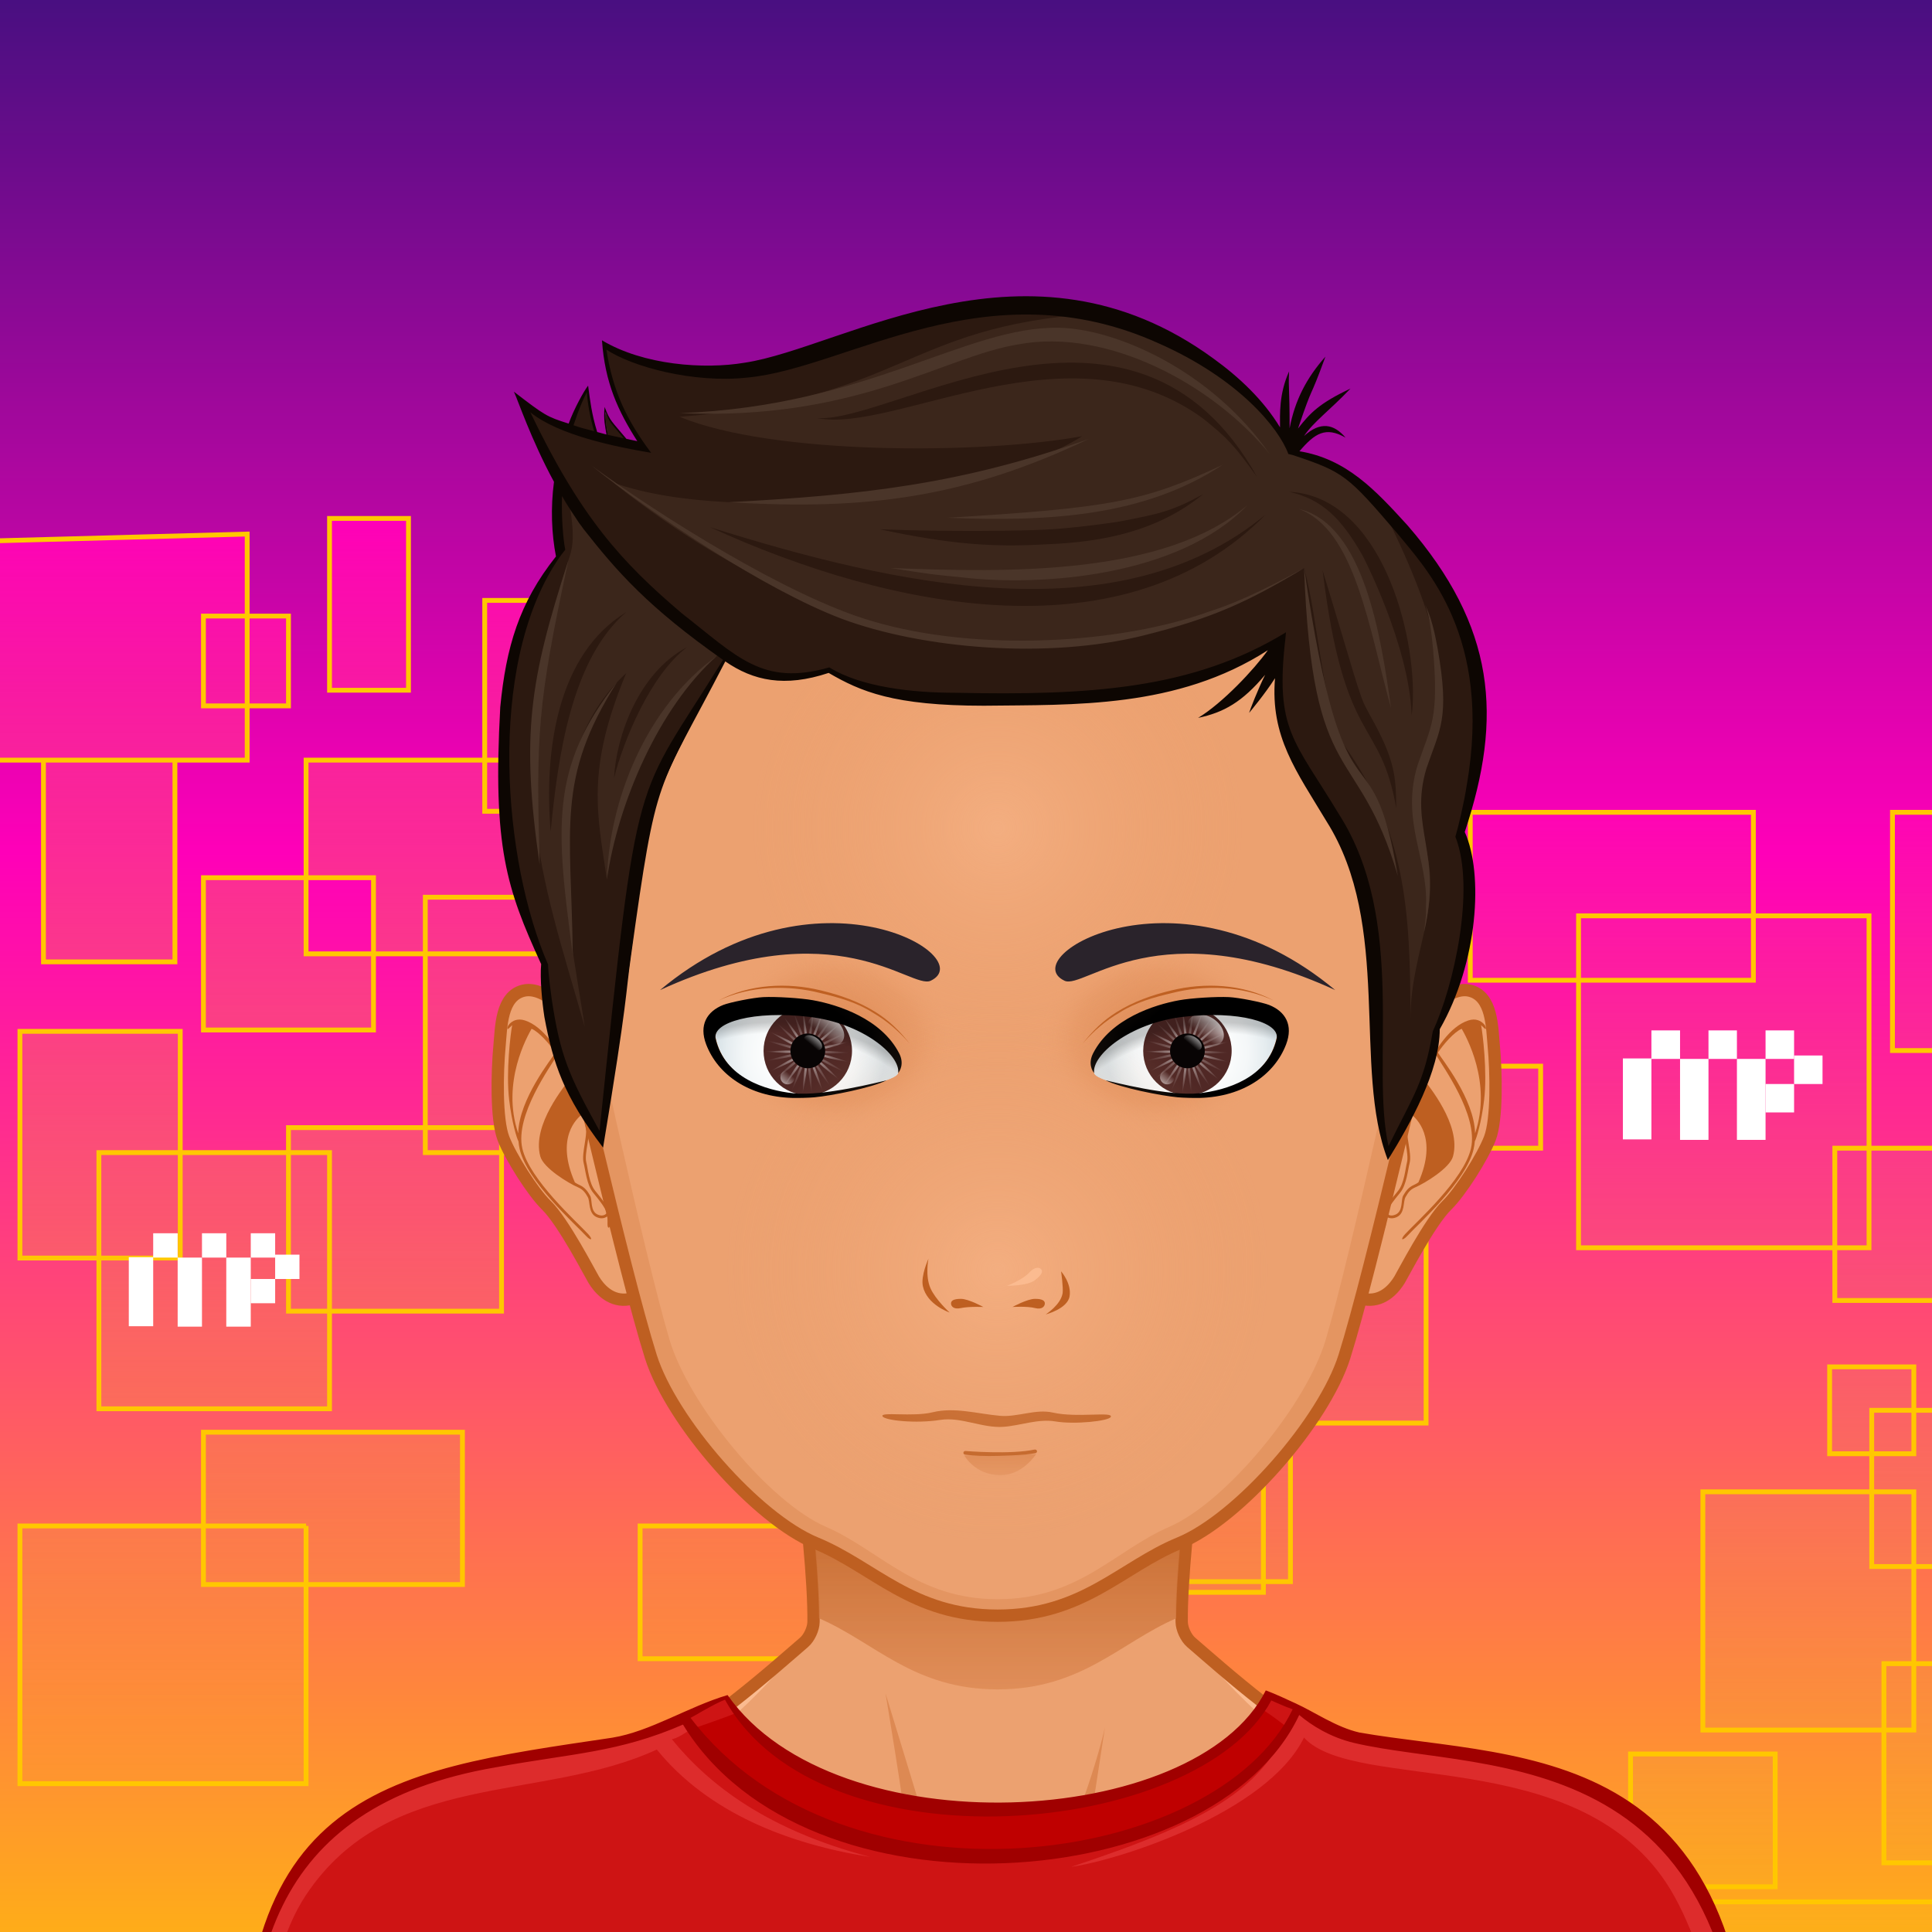 <svg width="600" height="600" viewBox="0 0 600 600" fill="none" xmlns="http://www.w3.org/2000/svg">
<rect x="0" y="0" width="600" height="600" fill="#808080" stroke="none"/>
<g clip-path="url(#clip0)">
<path d="M675 675H-75V-75H675V675Z" fill="url(#paint0_linear)"/>
<path d="M360.996 403.874H308.184V356.576H360.996V403.874ZM414.113 320.069H340.054V380.225H414.113V320.069ZM377.082 441.95H442.881V362.639H377.082V441.95ZM400.757 434.192H334.59V491.191H400.757V434.192ZM580.44 284.416H490.23V387.501H580.44V284.416ZM478.458 331.108H456.605V356.576H478.458V331.108ZM544.531 252.277H456.605V304.426H544.531V252.277ZM442.881 270.468H395.532V335.958H442.881V270.468ZM334.59 275.32H308.184V303.213H334.59V275.32ZM299.325 320.069H258.501V382.71H299.325V320.069ZM347.338 441.95H275.708V521.511H347.338V441.95ZM308.184 576.086H388.617V528.788H308.184V576.086ZM500.311 557.894H443.791V599.129H500.313V557.894H500.311ZM637.361 516.659H585.062V578.511H637.361V516.659ZM551.302 544.718H506.381V585.953H551.302V544.718ZM594.357 463.296H528.843V537.278H594.357V463.296ZM610.791 590.639H528.843V644H610.791V590.639ZM340.054 557.894H251.187V637.937H340.052V557.894H340.054ZM630.216 356.576H569.818V403.874H630.216V356.576ZM594.357 424.49H568.208V451.477H594.357V424.49ZM251.187 474.697H300.975V404.294H251.187V474.697ZM321.764 249.852L232 252.277V320.069H321.764V249.852ZM646 252.277H587.725V326.256H646V252.277ZM371.858 245H347.338V298.361H371.858V245ZM641.143 437.983H581.281V486.494H641.143V437.983Z" fill="url(#paint1_linear)" stroke="#FFC700" stroke-width="1.5"/>
<path d="M115.996 319.874H63.184V272.576H115.996V319.874ZM169.113 236.069H95.054V296.225H169.113V236.069ZM132.082 357.95H197.881V278.639H132.082V357.95ZM155.757 350.192H89.59V407.191H155.757V350.192ZM335.44 200.416H245.23V303.501H335.44V200.416ZM233.458 247.108H211.605V272.576H233.458V247.108ZM299.531 168.277H211.605V220.426H299.531V168.277ZM197.881 186.468H150.532V251.958H197.881V186.468ZM89.59 191.32H63.184V219.213H89.59V191.32ZM54.325 236.069H13.501V298.71H54.325V236.069ZM102.338 357.95H30.708V437.511H102.338V357.95ZM63.184 492.086H143.617V444.788H63.184V492.086ZM255.311 473.894H198.791V515.129H255.313V473.894H255.311ZM392.361 432.659H340.062V494.511H392.361V432.659ZM306.302 460.718H261.381V501.953H306.302V460.718ZM349.357 379.296H283.843V453.278H349.357V379.296ZM365.791 506.639H283.843V560H365.791V506.639ZM95.054 473.894H6.187V553.937H95.052V473.894H95.054ZM385.216 272.576H324.818V319.874H385.216V272.576ZM349.357 340.49H323.208V367.477H349.357V340.49ZM6.187 390.697H55.974V320.294H6.187V390.697ZM76.764 165.852L-13 168.277V236.069H76.764V165.852ZM401 168.277H342.725V242.256H401V168.277ZM126.858 161H102.338V214.361H126.858V161ZM396.143 353.983H336.281V402.494H396.143V353.983Z" fill="url(#paint2_linear)" stroke="#FFC700" stroke-width="1.5"/>
<rect x="504" y="328.706" width="8.861" height="25.142" fill="white"/>
<rect x="521.753" y="328.857" width="8.831" height="25.142" fill="white"/>
<rect x="512.861" y="320" width="8.892" height="8.858" fill="white"/>
<rect x="539.416" y="328.857" width="8.892" height="25.142" fill="white"/>
<rect x="530.584" y="320" width="8.831" height="8.858" fill="white"/>
<rect x="548.308" y="320" width="8.861" height="8.858" fill="white"/>
<rect x="557.169" y="327.792" width="8.831" height="8.858" fill="white"/>
<rect x="548.308" y="336.65" width="8.861" height="8.827" fill="white"/>
<rect x="40" y="390.425" width="7.575" height="21.445" fill="white"/>
<rect x="55.176" y="390.555" width="7.549" height="21.445" fill="white"/>
<rect x="47.575" y="383" width="7.601" height="7.555" fill="white"/>
<rect x="70.274" y="390.555" width="7.601" height="21.445" fill="white"/>
<rect x="62.726" y="383" width="7.549" height="7.555" fill="white"/>
<rect x="77.876" y="383" width="7.575" height="7.555" fill="white"/>
<rect x="85.451" y="389.646" width="7.549" height="7.555" fill="white"/>
<rect x="77.876" y="397.202" width="7.575" height="7.529" fill="white"/>
<path d="M310.962 363.567H308.672V361.277H310.962V363.567Z" fill="#3B261B"/>
<path d="M528.258 590.847C523.23 579.982 509.497 563.881 494.238 559.433C475.377 553.932 432.8 547.281 417.012 543.584C404.357 540.617 378.867 517.728 369.934 510.045C368.332 508.672 367.02 505.835 366.988 503.727C366.67 478.855 376.592 412.785 376.592 412.785H309.817H243.044C243.044 412.785 252.966 478.853 252.643 503.727C252.618 505.835 251.299 508.672 249.701 510.045C240.768 517.728 215.279 540.617 202.623 543.584C186.834 547.281 144.257 554.158 125.397 559.66C110.134 564.105 96.405 579.98 91.378 590.845C82.889 609.178 80.883 642.355 80.883 670.971H309.817H538.75C538.75 642.357 536.742 609.18 528.258 590.847Z" fill="#ECA170"/>
<path d="M445.244 554.859C500.971 562.968 524.423 574.795 531.767 670.976H538.75C538.75 642.36 536.742 609.183 528.258 590.85C523.231 579.984 509.497 563.884 494.238 559.435C475.377 553.934 432.8 547.284 417.012 543.586C404.357 540.619 375.25 515.956 367.464 506.156C375.157 516.925 396.747 541.881 415.664 548.417C424.714 551.544 432.25 552.968 445.244 554.859ZM203.972 548.417C222.888 541.883 244.477 516.925 252.171 506.156C244.388 515.954 215.281 540.619 202.623 543.586C186.836 547.284 144.259 554.161 125.397 559.662C110.139 564.108 96.405 579.982 91.378 590.847C82.894 609.18 80.886 642.357 80.886 670.974H87.868C95.167 575.408 118.717 562.956 174.391 554.857C187.383 552.968 194.922 551.544 203.972 548.417Z" fill="#FBBB90"/>
<path d="M299.849 585.907C299.849 585.907 288.233 582.224 283.633 580.461C259.712 571.283 181.999 565.335 181.999 565.335C181.999 565.335 263.851 568.584 281.914 571.697C280.866 560.784 275.007 525.901 275.007 525.901C275.007 525.901 286.795 564.397 289.68 574.108C291.223 579.3 299.849 585.907 299.849 585.907ZM324.571 582.835C324.368 583.002 324.134 583.219 323.88 583.448C324.139 583.254 324.372 583.05 324.571 582.835ZM299.849 585.907C299.849 585.907 306.472 592.757 309.801 592.844C314.173 592.96 320.853 586.207 323.882 583.448C320.986 585.639 314.361 586.633 311.726 586.736C308.681 586.853 299.849 585.907 299.849 585.907ZM347.966 568.694C344.429 569.261 337.925 570.5 337.925 570.5L343.161 536.412C341.682 543.442 332.918 573.524 324.571 582.835C328.944 579.135 338.669 577.361 343.628 576.644C367.061 573.247 367.052 573.249 437.632 565.335C437.632 565.335 371.079 564.98 347.966 568.694Z" fill="#DD8953"/>
<path d="M528.258 590.847C523.23 579.982 509.497 563.881 494.238 559.433C475.377 553.932 432.8 547.281 417.012 543.584C404.357 540.617 378.867 517.728 369.934 510.045C368.332 508.672 367.02 505.835 366.988 503.727C366.67 478.855 376.592 412.785 376.592 412.785H309.817H243.044C243.044 412.785 252.966 478.853 252.643 503.727C252.618 505.835 251.299 508.672 249.701 510.045C240.768 517.728 215.279 540.617 202.623 543.584C186.834 547.281 144.257 554.158 125.397 559.66C110.134 564.105 96.405 579.98 91.378 590.845C82.889 609.178 80.883 642.355 80.883 670.971H309.817H538.75C538.75 642.357 536.742 609.18 528.258 590.847Z" stroke="#BE5F21" stroke-width="3.825"/>
<path d="M309.821 524.658C335.899 524.658 347.891 510.098 365.265 502.593C365.246 484.434 369.932 447.803 372.778 427.258C335.837 423.018 283.789 423.018 246.851 427.261C249.697 447.803 254.383 484.43 254.362 502.586C271.745 510.089 283.737 524.658 309.821 524.658Z" fill="url(#paint3_linear)"/>
<path d="M336.845 673.516C293.038 673.516 241.94 673.346 180.637 672.991L126.427 672.698C93.695 672.52 91.765 672.483 87.767 672.483L76.552 672.499C66.088 576.633 109.541 551.462 176.738 542.676C194.569 540.164 212.106 535.586 225.865 526.714C263.242 577.636 374.239 566.92 393.222 525.274C396.404 526.488 399.034 528.056 402.326 529.244C413.008 537.103 427.674 542.605 442.683 543.436C502.224 546.735 544.373 573.188 543.544 668.525C543.551 668.903 543.553 671.215 543.514 671.936C514.868 671.936 504.124 672.213 481.624 672.536C451.105 672.971 413.121 673.513 336.872 673.513C336.861 673.516 336.854 673.516 336.845 673.516Z" fill="#CE1414"/>
<path d="M541.165 670.658C540.227 653.752 531.862 606.424 517.448 584.714C488.873 541.663 420.701 556.771 404.969 539.631C393.554 562.888 347.792 577.622 332.639 579.785C376.551 565.225 394.994 554.697 402.281 529.718C416.944 548.788 496.313 534.23 527.546 585.42C536.692 600.408 545.389 648.115 541.165 670.658ZM208.654 540.139C211.76 539.418 213.31 537.279 216.394 536.444L213.129 532.115C192.413 548.259 114.896 538.17 88.317 587.141C79.941 602.573 74.29 639.31 78.72 670.562C79.95 651.368 80.549 610.321 94.963 588.609C120.887 549.553 168.162 559.871 203.979 543.337C219.965 563.025 244.93 572.705 270.333 576.709C238.463 568.396 220.19 554.36 208.654 540.139Z" fill="#DD2C2C"/>
<path d="M390.653 530.103C377.988 556.462 282.253 587.16 228.271 532.115C224.915 533.539 214.874 536.95 214.874 536.95C254.195 590.488 369.429 590.827 400.101 536.689C399.966 536.636 393.771 531.687 390.653 530.103Z" fill="#BF0000"/>
<path d="M393.103 524.97C371.553 568.06 259.413 574.156 225.954 526.417C213.736 530.029 201.987 537.728 190.158 539.654C119.372 550.196 67.042 555.493 76.305 672.746C99.061 672.746 61.17 672.597 180.632 673.238C463.571 674.864 454.349 672.183 543.734 672.183C543.801 671.862 543.768 668.859 543.782 668.529C548.581 539.328 473.152 546.956 422.173 538.049C414.975 536.405 408.286 531.7 402.404 529.017C399.156 527.532 396.395 526.197 393.103 524.97ZM225.144 527.861C254.846 581.413 372.162 570.669 394.813 528.092C397.56 529.246 398.263 529.704 401.448 530.833C377.986 580.028 261.931 595.706 214.462 533.495C214.796 533.401 221.797 529.116 225.144 527.861ZM78.949 670.974C73.407 610.465 83.063 560.988 153.994 548.85C177.519 544.509 191.898 544.358 212.106 535.585C250.482 598.325 377.162 588.602 403.49 532.598C407.272 535.823 413.169 539.534 420.442 541.263C461.874 551.105 545.985 539.216 541.543 670.972C417.789 669.365 315.208 665.606 78.949 670.974Z" fill="#A00000"/>
<path d="M185.439 326.581C182.04 320.944 170.955 305.521 162.475 307.685C155.579 309.452 155.669 319.065 155.135 324.751C154.357 333.094 154.073 347.626 156.337 353.524C158.514 359.185 165.403 370.126 169.679 374.3C174.943 379.416 183.347 395.723 184.382 397.415C186.009 400.089 189.274 403.917 194.283 403.614C201.313 403.191 207.387 396.547 207.939 393.347C210.917 375.971 194.287 341.246 185.439 326.581Z" fill="#ECA170" stroke="#BE5F21" stroke-width="3.825"/>
<path d="M182.071 360.914C181.744 359.625 182.087 357.45 182.424 355.353C182.728 353.441 183.015 351.635 182.841 350.357C182.179 345.573 178.456 336.484 176.027 331.557C173.228 325.889 168.704 318.749 163.026 316.908C160.682 316.146 159.137 317.057 158.244 317.979C157.585 318.657 157.436 319.456 157.651 319.552C157.869 319.646 158.354 318.984 159.064 318.364C159.645 317.856 157.901 318.272 159.064 318.364C158.594 320.745 157.083 332.791 158.125 341.585C158.944 348.503 160.529 353.67 161.016 354.444C161.087 355.259 161.206 356.058 161.383 356.832C163.677 366.928 178.594 380.13 182.064 383.892C182.705 384.585 183.379 384.997 183.543 384.828C183.708 384.659 183.312 383.974 182.676 383.276C179.246 379.54 164.427 366.378 162.211 356.639C159.86 346.305 171.167 330.983 172.969 327.741C173.887 329.264 174.668 330.724 175.267 331.942C175.741 332.897 176.261 334.016 176.801 335.227C175.741 336.917 165.084 349.254 167.795 359.13C168.798 362.772 176.545 367.468 179.542 368.752C181.19 369.462 181.808 370.52 182.527 371.742C183.36 373.171 182.602 376.845 185.343 378.013C185.901 378.251 186.405 378.347 186.851 378.347C187.625 378.347 188.211 378.049 188.644 377.697C188.69 378.317 188.688 379.114 188.665 379.851C188.637 380.808 188.772 381.245 189.003 381.263C189.239 381.284 189.484 380.865 189.514 379.92C189.553 378.752 189.546 377.307 189.338 376.614C188.722 374.579 186.847 372.278 184.857 369.844C182.902 367.452 182.58 362.91 182.071 360.914ZM160.939 351.965C155.563 336.116 163.876 321.679 165.082 319.504C167.399 320.418 170.947 324.525 172.456 326.91C171.357 328.817 161.163 341.303 160.939 351.965ZM185.67 377.22C183.189 376.163 184.054 372.678 183.253 371.305C182.525 370.064 181.774 368.782 179.867 367.962C179.455 367.784 178.999 367.514 178.532 367.202C172.392 353.295 179.203 347.216 180.911 345.973C181.435 347.672 181.824 349.231 182 350.483C182.156 351.628 181.865 353.455 181.586 355.218C181.236 357.404 180.876 359.668 181.249 361.133C181.808 363.315 182.19 367.933 184.205 370.401C185.993 372.589 187.829 374.846 188.456 376.687C188.186 377.053 187.337 377.932 185.67 377.22Z" fill="#BE5F21"/>
<path d="M433.592 326.581C436.994 320.944 448.079 305.521 456.556 307.685C463.451 309.452 463.362 319.065 463.898 324.751C464.676 333.094 464.958 347.626 462.696 353.524C460.519 359.185 453.628 370.126 449.354 374.3C444.09 379.416 435.684 395.723 434.652 397.415C433.024 400.089 429.759 403.917 424.748 403.614C417.72 403.191 411.646 396.547 411.092 393.347C408.116 375.971 424.748 341.246 433.592 326.581Z" fill="#ECA170" stroke="#BE5F21" stroke-width="3.825"/>
<path d="M434.178 369.846C432.188 372.28 430.313 374.581 429.697 376.616C429.487 377.312 429.482 378.756 429.519 379.922C429.551 380.867 429.796 381.286 430.034 381.265C430.268 381.247 430.4 380.81 430.373 379.853C430.35 379.116 430.345 378.319 430.391 377.699C430.824 378.051 431.41 378.349 432.184 378.349C432.63 378.349 433.136 378.253 433.695 378.015C436.43 376.845 435.675 373.17 436.508 371.744C437.227 370.522 437.845 369.462 439.496 368.754C442.493 367.47 450.24 362.777 451.242 359.132C453.953 349.256 443.296 336.916 442.236 335.229C442.772 334.018 443.296 332.899 443.765 331.944C444.37 330.726 445.148 329.263 446.069 327.743C447.87 330.985 459.175 346.305 456.826 356.641C454.608 366.38 439.791 379.542 436.362 383.278C435.723 383.976 435.325 384.66 435.49 384.83C435.659 384.999 436.33 384.587 436.968 383.894C440.439 380.132 455.354 366.93 457.648 356.834C457.827 356.06 457.948 355.261 458.019 354.446C458.502 353.674 460.088 348.507 460.908 341.587C461.95 332.793 460.439 320.747 459.969 318.366C461.132 318.274 459.388 317.858 459.969 318.366C460.681 318.986 461.167 319.648 461.382 319.554C461.597 319.458 461.448 318.661 460.791 317.981C459.896 317.059 458.351 316.148 456.006 316.91C450.329 318.751 445.803 325.891 443.003 331.559C440.574 336.486 436.854 345.575 436.192 350.359C436.018 351.637 436.305 353.443 436.609 355.355C436.943 357.452 437.289 359.627 436.962 360.916C436.453 362.91 436.133 367.452 434.178 369.846ZM446.577 326.91C448.088 324.524 451.634 320.419 453.951 319.504C455.157 321.679 463.47 336.115 458.097 351.964C457.872 341.303 447.678 328.817 446.577 326.91ZM430.579 376.682C431.204 374.842 433.042 372.584 434.83 370.396C436.842 367.928 437.227 363.31 437.786 361.128C438.157 359.663 437.799 357.399 437.451 355.213C437.17 353.45 436.879 351.623 437.035 350.478C437.209 349.226 437.598 347.667 438.122 345.968C439.83 347.212 446.641 353.292 440.501 367.197C440.036 367.509 439.581 367.779 439.164 367.957C437.259 368.777 436.508 370.059 435.778 371.3C434.977 372.674 435.844 376.16 433.363 377.216C431.696 377.932 430.847 377.053 430.579 376.682Z" fill="#BE5F21"/>
<path d="M309.821 135.474C232.859 135.595 170.355 198.817 170.474 276.709C170.495 289.079 172.086 301.075 175.058 312.501H175.06C175.087 312.624 193.649 394.48 202.12 421.295C208.473 441.411 234.83 471.635 253.396 479.265C271.313 486.63 283.247 501.765 309.819 501.765C336.391 501.765 348.326 486.63 366.242 479.265C384.808 471.635 411.168 441.411 417.518 421.295C425.989 394.48 444.553 312.624 444.576 312.501H444.581C447.552 301.073 449.146 289.079 449.164 276.709C449.29 198.817 386.784 135.595 309.821 135.474Z" fill="#ECA170"/>
<path d="M403.054 171.805C426.918 197.363 441.668 232.642 441.616 271.588C441.595 283.957 440.091 295.953 437.28 307.379H437.277C437.252 307.503 419.693 389.358 411.682 416.173C405.678 436.292 380.742 466.513 363.185 474.144C346.237 481.506 334.951 496.645 309.821 496.645C284.689 496.645 273.402 481.506 256.459 474.144C238.897 466.513 213.969 436.292 207.962 416.173C199.949 389.358 182.394 307.503 182.367 307.379H182.365C179.551 295.951 178.047 283.957 178.029 271.588C177.971 232.644 192.722 197.37 216.581 171.812C188.237 197.668 170.41 235.089 170.474 276.709C170.494 289.079 172.086 301.075 175.057 312.501H175.059C175.087 312.624 193.649 394.479 202.119 421.294C208.472 441.411 234.829 471.634 253.396 479.265C271.312 486.63 283.246 501.764 309.819 501.764C336.391 501.764 348.325 486.63 366.242 479.265C384.808 471.634 411.167 441.411 417.518 421.294C425.989 394.479 444.553 312.624 444.576 312.501H444.58C447.552 301.072 449.145 289.079 449.163 276.709C449.232 235.085 431.405 197.661 403.054 171.805Z" fill="#E49561"/>
<path d="M309.821 135.474C232.859 135.595 170.355 198.817 170.474 276.709C170.495 289.079 172.086 301.075 175.058 312.501H175.06C175.087 312.624 193.649 394.48 202.12 421.295C208.473 441.411 234.83 471.635 253.396 479.265C271.313 486.63 283.247 501.765 309.819 501.765C336.391 501.765 348.326 486.63 366.242 479.265C384.808 471.635 411.168 441.411 417.518 421.295C425.989 394.48 444.553 312.624 444.576 312.501H444.581C447.552 301.073 449.146 289.079 449.164 276.709C449.29 198.817 386.784 135.595 309.821 135.474Z" stroke="#BE5F21" stroke-width="3.825"/>
<path d="M310.707 458.134C302.79 458.134 299.473 452.003 299.473 452.003L321.771 451.573C321.771 451.57 317.676 458.134 310.707 458.134Z" fill="url(#paint4_linear)"/>
<path d="M307.115 452.178C303.037 452.178 299.935 451.786 299.718 451.756C299.384 451.711 299.15 451.422 299.196 451.111C299.242 450.795 299.555 450.591 299.885 450.621C299.977 450.635 313.813 451.766 321.306 450.174C321.663 450.106 321.968 450.305 322.041 450.607C322.112 450.916 321.904 451.223 321.579 451.292C318.353 451.976 310.036 452.178 307.115 452.178ZM274.082 439.856C273.246 438.339 283.461 440.111 289.627 438.595C296.449 436.919 303.594 439.071 310.535 439.692C315.988 440.179 321.611 437.459 326.998 438.693C334.463 440.404 345.853 438.245 344.953 440.053C344.328 441.308 333.751 442.457 327.728 441.436C322.46 440.543 317.007 442.709 311.689 443.107C305.084 443.604 298.486 439.937 291.968 440.971C284.455 442.164 274.792 441.148 274.082 439.856Z" fill="#BE5F21"/>
<path d="M222.254 322.412C221.096 317.181 234.138 313.316 251.354 315.427C268.565 317.54 280.515 328.073 278.945 333.385C278.075 336.329 254.589 340.813 246.315 339.902C237.927 338.975 225.052 335.042 222.254 322.412Z" fill="url(#paint5_radial)"/>
<path d="M264.602 326.365C264.602 333.95 258.45 340.101 250.866 340.101C243.281 340.101 237.13 333.95 237.13 326.365C237.13 318.779 243.281 312.629 250.866 312.629C258.45 312.627 264.602 318.779 264.602 326.365Z" fill="#502825"/>
<path opacity="0.7" d="M249.328 312.782C249.275 312.789 249.22 312.795 249.166 312.802C249.232 313.111 249.296 313.423 249.36 313.732C249.346 313.418 249.34 313.098 249.328 312.782ZM249.358 313.73C249.518 318.244 249.781 322.266 250.541 323.72C250.942 322.127 250.26 318.157 249.358 313.73ZM250.544 323.722C250.445 324.105 250.296 324.366 250.068 324.453C249.839 324.54 249.55 324.439 249.225 324.217C249.319 324.599 249.31 324.897 249.143 325.082C248.978 325.268 248.682 325.314 248.289 325.261C248.547 325.558 248.68 325.831 248.623 326.069C248.561 326.307 248.316 326.486 247.952 326.623C248.316 326.767 248.561 326.946 248.618 327.184C248.676 327.422 248.543 327.694 248.286 327.99C248.676 327.942 248.976 327.992 249.136 328.177C249.298 328.363 249.307 328.663 249.216 329.045C249.539 328.823 249.823 328.727 250.051 328.816C250.283 328.903 250.432 329.164 250.523 329.549C250.709 329.201 250.915 328.979 251.164 328.954C251.402 328.922 251.659 329.089 251.917 329.384C251.92 328.99 252.002 328.699 252.208 328.56C252.41 328.42 252.709 328.448 253.076 328.59C252.897 328.242 252.835 327.946 252.95 327.727C253.064 327.509 253.346 327.392 253.737 327.346C253.415 327.12 253.218 326.889 253.222 326.641C253.222 326.394 253.415 326.163 253.742 325.941C253.353 325.893 253.076 325.776 252.959 325.559C252.847 325.341 252.909 325.043 253.092 324.695C252.721 324.833 252.423 324.86 252.222 324.721C252.018 324.581 251.936 324.29 251.936 323.896C251.679 324.189 251.423 324.352 251.18 324.32C250.933 324.288 250.725 324.073 250.544 323.722ZM251.933 323.894C253.03 322.669 254.271 318.837 255.528 314.499C253.572 318.567 251.936 322.25 251.933 323.894ZM255.525 314.499C255.663 314.219 255.802 313.936 255.933 313.652C255.885 313.636 255.837 313.613 255.789 313.592C255.702 313.897 255.615 314.201 255.525 314.499ZM253.092 324.695C254.63 324.119 257.512 321.3 260.64 318.045C257.02 320.737 253.856 323.239 253.092 324.695ZM260.64 318.045C260.869 317.873 261.104 317.702 261.338 317.53C261.306 317.489 261.269 317.454 261.242 317.418C261.043 317.624 260.843 317.837 260.64 318.045ZM253.737 325.941C255.37 326.142 259.232 324.986 263.517 323.558C259.058 324.263 255.097 325.007 253.737 325.941ZM263.517 323.56C263.769 323.523 264.032 323.482 264.289 323.441C264.28 323.397 264.268 323.354 264.257 323.31C264.012 323.393 263.76 323.478 263.517 323.56ZM253.735 327.344C255.086 328.287 259.042 329.054 263.492 329.778C259.223 328.329 255.37 327.15 253.735 327.344ZM263.494 329.778C263.712 329.853 263.932 329.931 264.147 330.002C264.158 329.963 264.168 329.927 264.174 329.888C263.952 329.853 263.721 329.817 263.494 329.778ZM253.076 328.587C253.838 330.046 256.986 332.566 260.589 335.281C257.478 332.008 254.616 329.173 253.076 328.587ZM260.592 335.277C260.727 335.419 260.866 335.565 261.001 335.709C261.024 335.682 261.045 335.661 261.07 335.636C260.91 335.517 260.745 335.396 260.592 335.277ZM251.92 329.382C251.913 331.028 253.529 334.718 255.461 338.798C254.227 334.455 253.012 330.613 251.92 329.382ZM255.461 338.8C255.509 338.972 255.56 339.148 255.605 339.324C255.64 339.311 255.663 339.301 255.695 339.292C255.619 339.127 255.539 338.958 255.461 338.8ZM250.525 329.547C249.756 331.005 249.47 335.018 249.285 339.53C250.209 335.112 250.917 331.144 250.525 329.547ZM249.285 339.53C249.246 339.702 249.214 339.876 249.177 340.052C249.209 340.059 249.234 340.059 249.266 340.064C249.271 339.887 249.28 339.704 249.285 339.53ZM249.218 329.043C247.854 329.975 245.736 333.402 243.477 337.307C246.347 333.828 248.82 330.641 249.218 329.043ZM243.477 337.307C243.355 337.452 243.229 337.605 243.106 337.749C243.135 337.768 243.161 337.781 243.193 337.804C243.284 337.639 243.383 337.472 243.477 337.307ZM248.291 327.992C246.652 328.182 243.183 330.231 239.367 332.637C243.529 330.893 247.192 329.224 248.291 327.992ZM239.365 332.642C239.168 332.724 238.967 332.807 238.763 332.894C238.777 332.923 238.797 332.955 238.815 332.985C239.001 332.873 239.184 332.756 239.365 332.642ZM247.954 326.625C246.418 326.037 242.394 326.241 237.893 326.6C242.389 326.985 246.414 327.207 247.954 326.625ZM237.893 326.6C237.648 326.577 237.396 326.554 237.153 326.534C237.153 326.577 237.149 326.621 237.153 326.662C237.403 326.639 237.652 326.618 237.893 326.6ZM248.291 325.265C247.208 324.032 243.554 322.342 239.406 320.57C243.204 322.997 246.661 325.066 248.291 325.265ZM239.406 320.57C239.168 320.417 238.928 320.263 238.685 320.11C238.664 320.153 238.641 320.197 238.619 320.236C238.884 320.348 239.15 320.458 239.406 320.57ZM249.227 324.217C248.84 322.619 246.386 319.423 243.538 315.923C245.773 319.842 247.872 323.278 249.227 324.217ZM243.538 315.923C243.385 315.659 243.236 315.392 243.083 315.124C243.039 315.153 242.993 315.183 242.955 315.213C243.147 315.449 243.348 315.687 243.538 315.923Z" fill="url(#paint6_radial)"/>
<path opacity="0.4" d="M252.894 312.827C252.839 312.82 252.787 312.811 252.734 312.804C252.718 313.12 252.697 313.438 252.679 313.751C252.748 313.445 252.823 313.133 252.894 312.827ZM252.677 313.749C251.665 318.149 250.875 322.103 251.237 323.708C252.036 322.27 252.402 318.259 252.677 313.749ZM251.234 323.708C251.042 324.051 250.832 324.264 250.587 324.289C250.344 324.312 250.092 324.143 249.838 323.843C249.829 324.234 249.742 324.523 249.533 324.658C249.327 324.793 249.028 324.761 248.664 324.61C248.838 324.965 248.895 325.262 248.776 325.475C248.654 325.69 248.373 325.8 247.986 325.837C248.3 326.068 248.49 326.304 248.483 326.551C248.478 326.796 248.279 327.025 247.954 327.243C248.341 327.297 248.618 327.423 248.725 327.641C248.835 327.861 248.767 328.156 248.579 328.499C248.947 328.369 249.247 328.351 249.446 328.495C249.646 328.639 249.721 328.93 249.712 329.326C249.98 329.04 250.236 328.877 250.484 328.916C250.724 328.948 250.928 329.175 251.102 329.53C251.205 329.147 251.36 328.891 251.596 328.808C251.827 328.726 252.111 328.831 252.427 329.063C252.345 328.68 252.361 328.378 252.528 328.197C252.695 328.016 252.997 327.977 253.389 328.032C253.135 327.73 253.004 327.458 253.073 327.22C253.137 326.982 253.384 326.808 253.757 326.677C253.391 326.531 253.155 326.345 253.098 326.105C253.045 325.864 253.183 325.594 253.451 325.306C253.057 325.342 252.761 325.292 252.603 325.104C252.443 324.917 252.439 324.614 252.539 324.237C252.214 324.452 251.926 324.543 251.699 324.45C251.463 324.356 251.321 324.092 251.234 323.708ZM252.535 324.237C253.911 323.335 256.099 319.953 258.437 316.091C255.495 319.514 252.963 322.646 252.535 324.237ZM258.437 316.089C258.64 315.855 258.849 315.617 259.05 315.377C259.007 315.347 258.968 315.313 258.924 315.281C258.762 315.553 258.599 315.826 258.437 316.089ZM253.446 325.308C255.083 325.148 258.597 323.17 262.459 320.837C258.263 322.501 254.561 324.099 253.446 325.308ZM262.457 320.835C262.725 320.729 262.995 320.624 263.267 320.519C263.244 320.471 263.219 320.427 263.203 320.384C262.956 320.535 262.709 320.688 262.457 320.835ZM253.748 326.679C255.273 327.297 259.302 327.178 263.81 326.911C259.32 326.434 255.303 326.128 253.748 326.679ZM263.81 326.908C264.066 326.938 264.327 326.966 264.586 326.993C264.586 326.947 264.588 326.904 264.59 326.86C264.329 326.876 264.066 326.892 263.81 326.908ZM253.384 328.035C254.442 329.296 258.068 331.059 262.18 332.909C258.428 330.402 255.012 328.268 253.384 328.035ZM262.177 332.909C262.367 333.039 262.56 333.17 262.75 333.293C262.77 333.259 262.789 333.225 262.807 333.19C262.601 333.101 262.386 333.005 262.177 332.909ZM252.423 329.065C252.78 330.67 255.17 333.918 257.949 337.476C255.79 333.506 253.76 330.026 252.423 329.065ZM257.949 337.469C258.045 337.641 258.139 337.819 258.235 337.993C258.263 337.973 258.29 337.957 258.32 337.938C258.196 337.783 258.07 337.622 257.949 337.469ZM251.102 329.532C250.671 331.118 251.276 335.102 252.086 339.543C252.015 335.029 251.837 331.004 251.102 329.532ZM252.084 339.543C252.086 339.722 252.091 339.905 252.091 340.088C252.123 340.083 252.152 340.079 252.185 340.079C252.152 339.903 252.118 339.719 252.084 339.543ZM249.712 329.328C248.59 330.537 247.276 334.339 245.93 338.65C247.965 334.623 249.678 330.974 249.712 329.328ZM245.928 338.65C245.848 338.806 245.768 338.966 245.69 339.126C245.717 339.14 245.742 339.147 245.772 339.161C245.822 338.994 245.877 338.817 245.928 338.65ZM248.577 328.504C247.02 329.051 244.085 331.814 240.891 335.001C244.57 332.382 247.78 329.944 248.577 328.504ZM240.894 335.001C240.74 335.109 240.58 335.225 240.424 335.333C240.447 335.358 240.47 335.379 240.491 335.406C240.621 335.271 240.758 335.138 240.894 335.001ZM247.954 327.247C246.322 327.009 242.443 328.09 238.13 329.427C242.606 328.818 246.573 328.154 247.954 327.247ZM238.13 329.431C237.92 329.461 237.702 329.486 237.482 329.52C237.489 329.555 237.501 329.589 237.512 329.621C237.721 329.562 237.927 329.493 238.13 329.431ZM247.984 325.844C246.651 324.875 242.711 324.031 238.272 323.213C242.517 324.749 246.344 326.006 247.984 325.844ZM238.272 323.213C238.041 323.129 237.803 323.042 237.574 322.957C237.563 323 237.549 323.042 237.54 323.081C237.789 323.124 238.034 323.17 238.272 323.213ZM248.664 324.614C247.936 323.142 244.845 320.565 241.294 317.778C244.334 321.109 247.139 324.003 248.664 324.614ZM241.292 317.781C241.102 317.572 240.91 317.362 240.717 317.151C240.685 317.188 240.651 317.222 240.621 317.256C240.848 317.43 241.074 317.604 241.292 317.781ZM249.838 323.845C249.877 322.201 248.336 318.479 246.486 314.363C247.631 318.726 248.771 322.588 249.838 323.845ZM246.486 314.363C246.409 314.07 246.333 313.77 246.255 313.472C246.207 313.488 246.157 313.507 246.111 313.525C246.235 313.804 246.363 314.086 246.486 314.363Z" fill="url(#paint7_radial)"/>
<path d="M256.255 326.366C256.255 329.342 253.844 331.752 250.868 331.752C247.894 331.752 245.479 329.342 245.479 326.366C245.479 323.392 247.894 320.977 250.868 320.977C253.844 320.977 256.255 323.39 256.255 326.366Z" fill="#502825"/>
<path opacity="0.9" d="M256.255 326.366C256.255 329.342 253.844 331.752 250.868 331.752C247.894 331.752 245.479 329.342 245.479 326.366C245.479 323.392 247.894 320.977 250.868 320.977C253.844 320.977 256.255 323.39 256.255 326.366Z" fill="black"/>
<path opacity="0.5" d="M243.35 332.657C244.378 331.965 245.775 332.244 246.464 333.27C247.153 334.298 246.88 335.694 245.85 336.384C244.82 337.077 243.426 336.802 242.737 335.772C242.048 334.744 242.322 333.346 243.35 332.657Z" fill="url(#paint8_linear)"/>
<path opacity="0.5" d="M255.124 325.615C254.549 326.471 252.906 326.373 251.447 325.395C249.987 324.418 249.272 322.927 249.845 322.073V322.071C250.417 321.215 252.063 321.313 253.519 322.293C254.982 323.268 255.696 324.756 255.124 325.615Z" fill="url(#paint9_linear)"/>
<path opacity="0.75" d="M261.662 323.328C260.362 325.326 257.001 325.446 254.165 323.596C251.326 321.746 250.081 318.628 251.383 316.629C252.684 314.633 256.044 314.514 258.881 316.361C261.717 318.214 262.963 321.334 261.662 323.328Z" fill="url(#paint10_linear)"/>
<path d="M202.891 323.504C204.743 348.455 229.532 377.493 249.836 374.409C273.869 374.652 297.6 356.397 297.6 323.346C297.6 290.295 285.954 262.614 249.234 262.614C222.906 262.612 202.891 290.453 202.891 323.504ZM222.254 322.412C221.095 317.181 234.138 313.316 251.354 315.427C268.565 317.54 280.515 328.073 278.945 333.384C278.075 336.328 254.588 340.813 246.315 339.902C237.927 338.975 225.051 335.042 222.254 322.412Z" fill="#ECA170"/>
<path d="M246.315 339.902C254.589 340.813 278.075 336.329 278.945 333.385C280.518 328.073 268.565 317.54 251.354 315.427C236.565 313.614 224.882 316.215 222.609 320.299C224.665 305.647 240.237 294.207 259.208 294.122C279.609 294.038 296.177 307.117 296.232 323.346C296.28 339.573 279.783 352.791 259.385 352.883C238.98 352.967 222.414 339.889 222.359 323.662C222.359 323.421 222.396 323.186 222.403 322.945C225.448 335.14 238.048 338.989 246.315 339.902Z" fill="url(#paint11_radial)"/>
<path d="M222.254 322.412C221.096 317.181 234.138 313.316 251.354 315.427C268.565 317.54 280.515 328.073 278.945 333.385C278.075 336.329 254.589 340.813 246.315 339.902C237.927 338.975 225.052 335.042 222.254 322.412Z" fill="url(#paint12_radial)"/>
<path d="M223.161 310.722C232.794 306.194 244.566 305.777 254.84 308.421C260.344 309.706 266.207 311.363 271.01 314.461C275.463 317.059 279.08 320.184 282.461 324.053C279.389 320.159 276.113 316.915 271.878 314.278C266.667 311.036 260.96 309.026 255.019 307.602C244.52 305.024 232.762 305.61 223.161 310.722Z" fill="#BE5F21"/>
<path d="M224.582 312.103C226.597 311.297 233.888 309.814 237.073 309.662C240.935 309.475 248.687 309.949 252.491 310.633C260.216 312.025 273.67 316.318 279.226 327.08C280.934 330.388 279.396 332.702 278.945 333.204C279.632 327.65 267.869 317.76 251.354 315.796C234.138 313.749 221.096 317.497 222.254 322.567C225.052 334.811 237.927 338.622 246.315 339.52C255.699 340.525 273.063 335.997 275.357 335.507C270.781 337.817 258.132 340.303 252.997 340.779C251.294 340.939 247.869 341.017 246.161 340.974C232.542 340.612 222.881 333.705 219.31 324.353C217.016 318.341 219.525 314.122 224.582 312.103Z" fill="black"/>
<path d="M396.465 322.411C397.623 317.18 384.581 313.316 367.365 315.427C350.154 317.54 338.204 328.073 339.774 333.384C340.644 336.328 364.13 340.813 372.404 339.902C380.792 338.975 393.667 335.042 396.465 322.411Z" fill="url(#paint13_radial)"/>
<path d="M382.502 326.365C382.502 333.949 376.351 340.101 368.769 340.101C361.184 340.101 355.03 333.949 355.03 326.365C355.03 318.778 361.184 312.629 368.769 312.629C376.351 312.627 382.502 318.778 382.502 326.365Z" fill="#502825"/>
<path opacity="0.7" d="M367.228 312.781C367.175 312.788 367.12 312.795 367.065 312.802C367.132 313.111 367.198 313.422 367.26 313.731C367.246 313.418 367.239 313.097 367.228 312.781ZM367.258 313.729C367.416 318.244 367.681 322.266 368.444 323.72C368.842 322.126 368.16 318.157 367.258 313.729ZM368.441 323.722C368.345 324.104 368.194 324.365 367.967 324.452C367.736 324.539 367.45 324.439 367.127 324.216C367.219 324.599 367.21 324.896 367.045 325.082C366.88 325.267 366.585 325.313 366.193 325.26C366.45 325.558 366.585 325.83 366.527 326.069C366.463 326.307 366.221 326.485 365.857 326.623C366.218 326.767 366.463 326.945 366.52 327.183C366.578 327.422 366.447 327.694 366.189 327.989C366.578 327.941 366.875 327.992 367.036 328.177C367.198 328.362 367.207 328.662 367.116 329.045C367.439 328.823 367.725 328.726 367.951 328.816C368.185 328.903 368.331 329.164 368.423 329.548C368.606 329.2 368.817 328.978 369.062 328.953C369.302 328.921 369.558 329.088 369.815 329.383C369.819 328.99 369.9 328.699 370.108 328.559C370.307 328.42 370.609 328.447 370.976 328.589C370.797 328.241 370.737 327.946 370.847 327.726C370.964 327.509 371.246 327.392 371.637 327.346C371.314 327.119 371.115 326.888 371.122 326.641C371.12 326.394 371.314 326.162 371.642 325.94C371.25 325.892 370.976 325.776 370.859 325.558C370.744 325.341 370.808 325.043 370.989 324.695C370.621 324.832 370.323 324.86 370.119 324.72C369.916 324.58 369.835 324.29 369.833 323.896C369.579 324.189 369.32 324.352 369.078 324.319C368.833 324.287 368.624 324.072 368.441 323.722ZM369.833 323.894C370.93 322.669 372.171 318.837 373.425 314.498C371.472 318.566 369.838 322.25 369.833 323.894ZM373.425 314.498C373.562 314.219 373.702 313.935 373.835 313.651C373.787 313.635 373.739 313.612 373.691 313.592C373.601 313.896 373.514 314.201 373.425 314.498ZM370.992 324.695C372.532 324.118 375.415 321.3 378.542 318.044C374.92 320.737 371.758 323.239 370.992 324.695ZM378.542 318.044C378.771 317.873 379.004 317.701 379.24 317.529C379.206 317.488 379.171 317.454 379.144 317.417C378.942 317.623 378.743 317.836 378.542 318.044ZM371.639 325.94C373.272 326.142 377.132 324.986 381.417 323.557C376.958 324.262 372.997 325.006 371.639 325.94ZM381.417 323.559C381.669 323.523 381.932 323.482 382.189 323.44C382.177 323.397 382.168 323.353 382.157 323.31C381.912 323.392 381.66 323.477 381.417 323.559ZM371.635 327.344C372.988 328.287 376.942 329.054 381.394 329.777C377.122 328.328 373.269 327.149 371.635 327.344ZM381.394 329.777C381.612 329.853 381.829 329.931 382.047 330.002C382.058 329.963 382.067 329.926 382.076 329.887C381.852 329.853 381.619 329.816 381.394 329.777ZM370.976 328.587C371.736 330.045 374.886 332.566 378.489 335.281C375.38 332.007 372.516 329.173 370.976 328.587ZM378.491 335.276C378.626 335.418 378.764 335.565 378.899 335.709C378.922 335.681 378.945 335.661 378.97 335.636C378.81 335.517 378.645 335.395 378.491 335.276ZM369.822 329.381C369.815 331.027 371.429 334.718 373.363 338.797C372.127 334.454 370.911 330.613 369.822 329.381ZM373.363 338.8C373.411 338.971 373.462 339.148 373.508 339.324C373.542 339.31 373.567 339.301 373.597 339.292C373.519 339.127 373.439 338.957 373.363 338.8ZM368.425 329.546C367.656 331.004 367.37 335.018 367.184 339.53C368.109 335.111 368.817 331.144 368.425 329.546ZM367.184 339.53C367.145 339.702 367.113 339.875 367.077 340.052C367.109 340.059 367.132 340.059 367.166 340.063C367.171 339.887 367.18 339.704 367.184 339.53ZM367.116 329.042C365.751 329.974 363.634 333.401 361.374 337.307C364.247 333.827 366.717 330.64 367.116 329.042ZM361.374 337.307C361.255 337.451 361.129 337.604 361.005 337.749C361.035 337.767 361.06 337.781 361.09 337.804C361.184 337.639 361.283 337.472 361.374 337.307ZM366.189 327.992C364.549 328.182 361.083 330.231 357.267 332.637C361.429 330.892 365.092 329.223 366.189 327.992ZM357.267 332.641C357.068 332.724 356.866 332.806 356.665 332.893C356.679 332.923 356.697 332.955 356.718 332.985C356.901 332.872 357.084 332.756 357.267 332.641ZM365.857 326.625C364.318 326.036 360.294 326.24 355.793 326.6C360.291 326.984 364.314 327.206 365.857 326.625ZM355.793 326.6C355.55 326.577 355.296 326.554 355.056 326.533C355.053 326.577 355.049 326.62 355.053 326.661C355.303 326.639 355.552 326.618 355.793 326.6ZM366.193 325.265C365.108 324.031 361.456 322.342 357.306 320.57C361.104 322.996 364.561 325.066 366.193 325.265ZM357.306 320.57C357.068 320.416 356.825 320.263 356.585 320.109C356.564 320.153 356.541 320.196 356.521 320.235C356.784 320.347 357.052 320.457 357.306 320.57ZM367.127 324.216C366.74 322.619 364.286 319.423 361.438 315.922C363.673 319.842 365.772 323.278 367.127 324.216ZM361.438 315.922C361.285 315.659 361.134 315.391 360.985 315.123C360.941 315.153 360.896 315.183 360.854 315.213C361.049 315.448 361.248 315.686 361.438 315.922Z" fill="url(#paint14_radial)"/>
<path opacity="0.4" d="M370.795 312.826C370.74 312.819 370.687 312.81 370.635 312.803C370.616 313.119 370.598 313.437 370.58 313.751C370.646 313.444 370.721 313.133 370.795 312.826ZM370.577 313.749C369.563 318.149 368.776 322.102 369.135 323.707C369.936 322.27 370.303 318.259 370.577 313.749ZM369.135 323.707C368.943 324.051 368.73 324.264 368.487 324.289C368.244 324.312 367.993 324.142 367.739 323.842C367.729 324.234 367.642 324.522 367.434 324.657C367.228 324.792 366.928 324.76 366.564 324.609C366.736 324.964 366.795 325.262 366.676 325.475C366.553 325.69 366.273 325.8 365.884 325.836C366.2 326.068 366.388 326.303 366.381 326.551C366.376 326.796 366.177 327.025 365.854 327.242C366.244 327.297 366.516 327.423 366.626 327.64C366.736 327.86 366.667 328.155 366.479 328.499C366.85 328.368 367.15 328.35 367.349 328.494C367.548 328.639 367.624 328.929 367.613 329.325C367.88 329.039 368.137 328.877 368.384 328.916C368.624 328.948 368.828 329.174 369.002 329.529C369.108 329.147 369.261 328.89 369.497 328.808C369.728 328.726 370.014 328.831 370.328 329.062C370.248 328.68 370.264 328.378 370.431 328.197C370.596 328.016 370.898 327.977 371.289 328.032C371.037 327.73 370.905 327.457 370.973 327.219C371.035 326.981 371.285 326.807 371.658 326.677C371.294 326.53 371.056 326.345 370.999 326.104C370.948 325.864 371.085 325.594 371.351 325.305C370.957 325.342 370.66 325.292 370.504 325.104C370.344 324.916 370.339 324.614 370.442 324.236C370.115 324.451 369.826 324.543 369.6 324.449C369.366 324.355 369.22 324.092 369.135 323.707ZM370.435 324.236C371.811 323.334 374 319.953 376.337 316.091C373.395 319.513 370.863 322.645 370.435 324.236ZM376.337 316.088C376.541 315.855 376.749 315.617 376.953 315.376C376.907 315.347 376.868 315.312 376.825 315.28C376.662 315.553 376.5 315.825 376.337 316.088ZM371.346 325.308C372.983 325.147 376.495 323.169 380.36 320.836C376.163 322.501 372.461 324.099 371.346 325.308ZM380.357 320.834C380.623 320.729 380.893 320.624 381.168 320.518C381.145 320.47 381.12 320.427 381.104 320.383C380.856 320.534 380.609 320.688 380.357 320.834ZM371.649 326.679C373.173 327.297 377.203 327.178 381.713 326.91C377.219 326.434 373.203 326.127 371.649 326.679ZM381.71 326.908C381.964 326.938 382.228 326.965 382.486 326.993C382.489 326.947 382.489 326.903 382.491 326.86C382.232 326.876 381.967 326.892 381.71 326.908ZM371.285 328.034C372.345 329.296 375.969 331.058 380.08 332.908C376.328 330.401 372.912 328.268 371.285 328.034ZM380.078 332.908C380.266 333.039 380.46 333.169 380.65 333.293C380.671 333.258 380.692 333.224 380.705 333.19C380.502 333.1 380.286 333.004 380.078 332.908ZM370.325 329.064C370.68 330.669 373.07 333.918 375.85 337.475C373.691 333.506 371.662 330.026 370.325 329.064ZM375.852 337.468C375.946 337.64 376.04 337.819 376.136 337.993C376.163 337.972 376.188 337.956 376.22 337.938C376.097 337.782 375.969 337.622 375.852 337.468ZM369.002 329.531C368.572 331.118 369.176 335.101 369.987 339.543C369.916 335.028 369.737 331.003 369.002 329.531ZM369.984 339.543C369.987 339.721 369.991 339.904 369.991 340.088C370.026 340.083 370.051 340.078 370.083 340.078C370.053 339.902 370.019 339.719 369.984 339.543ZM367.61 329.328C366.491 330.536 365.174 334.339 363.828 338.65C365.866 334.623 367.576 330.974 367.61 329.328ZM363.828 338.65C363.748 338.805 363.67 338.966 363.59 339.126C363.618 339.14 363.641 339.147 363.67 339.16C363.723 338.993 363.778 338.817 363.828 338.65ZM366.477 328.503C364.92 329.051 361.988 331.814 358.794 335.001C362.471 332.382 365.68 329.943 366.477 328.503ZM358.794 335.001C358.641 335.108 358.478 335.225 358.325 335.333C358.348 335.358 358.371 335.378 358.391 335.406C358.522 335.271 358.661 335.138 358.794 335.001ZM365.854 327.247C364.222 327.009 360.346 328.089 356.033 329.426C360.507 328.817 364.476 328.153 365.854 327.247ZM356.033 329.431C355.82 329.46 355.603 329.486 355.385 329.52C355.394 329.554 355.404 329.589 355.415 329.621C355.621 329.561 355.827 329.492 356.033 329.431ZM365.884 325.843C364.552 324.875 360.612 324.03 356.173 323.213C360.417 324.749 364.245 326.006 365.884 325.843ZM356.173 323.213C355.942 323.128 355.703 323.041 355.475 322.956C355.461 323 355.449 323.041 355.44 323.08C355.687 323.124 355.935 323.169 356.173 323.213ZM366.564 324.614C365.836 323.142 362.743 320.564 359.192 317.778C362.235 321.109 365.039 324.003 366.564 324.614ZM359.192 317.78C359.002 317.572 358.81 317.361 358.618 317.151C358.583 317.187 358.554 317.222 358.519 317.256C358.746 317.43 358.977 317.604 359.192 317.78ZM367.739 323.845C367.777 322.201 366.237 318.478 364.387 314.362C365.534 318.726 366.672 322.588 367.739 323.845ZM364.387 314.362C364.309 314.069 364.234 313.769 364.153 313.472C364.105 313.488 364.055 313.506 364.009 313.524C364.135 313.804 364.263 314.085 364.387 314.362Z" fill="url(#paint15_radial)"/>
<path d="M374.155 326.365C374.155 329.341 371.742 331.752 368.768 331.752C365.792 331.752 363.379 329.341 363.379 326.365C363.379 323.391 365.795 320.976 368.768 320.976C371.747 320.976 374.155 323.389 374.155 326.365Z" fill="#502825"/>
<path opacity="0.9" d="M374.155 326.365C374.155 329.341 371.742 331.752 368.768 331.752C365.792 331.752 363.379 329.341 363.379 326.365C363.379 323.391 365.795 320.976 368.768 320.976C371.747 320.976 374.155 323.389 374.155 326.365Z" fill="black"/>
<path opacity="0.5" d="M361.253 332.656C362.278 331.965 363.677 332.244 364.364 333.27C365.055 334.297 364.783 335.694 363.75 336.383C362.72 337.077 361.326 336.802 360.639 335.772C359.948 334.744 360.223 333.345 361.253 332.656Z" fill="url(#paint16_linear)"/>
<path opacity="0.5" d="M373.022 325.614C372.447 326.471 370.804 326.372 369.348 325.395C367.887 324.417 367.173 322.927 367.745 322.073L367.747 322.071C368.32 321.214 369.966 321.313 371.422 322.293C372.882 323.268 373.597 324.756 373.022 325.614Z" fill="url(#paint17_linear)"/>
<path opacity="0.75" d="M379.565 323.327C378.263 325.326 374.904 325.445 372.065 323.595C369.229 321.745 367.981 318.627 369.284 316.629C370.584 314.633 373.943 314.513 376.781 316.361C379.618 318.213 380.863 321.333 379.565 323.327Z" fill="url(#paint18_linear)"/>
<path d="M369.483 262.612C332.762 262.612 321.116 290.292 321.116 323.343C321.116 356.394 344.847 374.652 368.881 374.407C389.185 377.491 413.974 348.453 415.826 323.501C415.828 290.452 395.81 262.612 369.483 262.612ZM372.404 339.902C364.13 340.813 340.644 336.328 339.774 333.384C338.202 328.073 350.154 317.54 367.365 315.427C384.581 313.316 397.623 317.183 396.465 322.411C393.667 335.042 380.792 338.975 372.404 339.902Z" fill="#ECA170"/>
<path d="M372.404 339.902C364.13 340.813 340.644 336.328 339.774 333.384C338.201 328.073 350.154 317.54 367.365 315.427C382.154 313.613 393.837 316.216 396.11 320.298C394.054 305.646 378.482 294.207 359.51 294.122C339.11 294.037 322.542 307.116 322.487 323.345C322.439 339.572 338.936 352.791 359.334 352.882C379.739 352.967 396.305 339.888 396.36 323.661C396.36 323.421 396.323 323.185 396.316 322.945C393.269 335.14 380.668 338.988 372.404 339.902Z" fill="url(#paint19_radial)"/>
<path d="M396.465 322.411C397.623 317.18 384.581 313.316 367.365 315.427C350.154 317.54 338.204 328.073 339.774 333.384C340.644 336.328 364.13 340.813 372.404 339.902C380.792 338.975 393.667 335.042 396.465 322.411Z" fill="url(#paint20_radial)"/>
<path d="M395.556 310.722C385.922 306.194 374.151 305.777 363.876 308.421C358.373 309.706 352.51 311.363 347.707 314.461C343.254 317.059 339.637 320.184 336.255 324.053C339.328 320.159 342.604 316.915 346.839 314.278C352.049 311.036 357.757 309.026 363.698 307.602C374.199 305.024 385.957 305.61 395.556 310.722Z" fill="#BE5F21"/>
<path d="M394.137 312.102C392.122 311.297 384.831 309.813 381.646 309.662C377.784 309.474 370.032 309.948 366.227 310.633C358.503 312.025 345.049 316.317 339.493 327.079C337.785 330.387 339.323 332.702 339.774 333.203C339.087 327.649 350.85 317.759 367.365 315.795C384.581 313.748 397.623 317.496 396.465 322.567C393.667 334.81 380.792 338.622 372.404 339.519C363.02 340.524 345.655 335.996 343.362 335.506C347.938 337.816 360.586 340.302 365.721 340.779C367.425 340.939 370.85 341.017 372.557 340.973C386.177 340.611 395.838 333.705 399.409 324.353C401.703 318.341 399.194 314.122 394.137 312.102Z" fill="black"/>
<path d="M403.679 394.413C403.759 446.203 361.802 488.262 309.958 488.333C258.123 488.418 216.031 446.5 215.951 394.7C215.871 342.915 257.828 300.69 309.67 300.608C361.507 300.528 403.603 342.617 403.679 394.413Z" fill="url(#paint21_radial)"/>
<path d="M395.666 257.111C395.666 304.525 357.231 342.961 309.819 342.961C262.404 342.961 223.966 304.525 223.966 257.111C223.966 209.696 262.404 171.261 309.819 171.261C357.231 171.261 395.666 209.696 395.666 257.111Z" fill="url(#paint22_radial)"/>
<path d="M204.977 307.478C253.728 266.728 304.645 297.169 289.039 304.575C282.921 307.478 259.756 282.293 204.977 307.478Z" fill="#2A232B"/>
<path d="M414.656 307.478C365.905 266.728 314.988 297.169 330.594 304.575C336.711 307.478 359.877 282.293 414.656 307.478Z" fill="#2A232B"/>
<path d="M321.423 403.37C323.834 403.37 324.486 404.011 324.486 404.8C324.486 405.595 323.736 406.813 321.423 406.229C318.885 405.597 314.45 405.89 314.45 405.89C314.45 405.89 319.015 403.37 321.423 403.37ZM298.409 403.37C295.996 403.372 295.348 404.015 295.348 404.807C295.346 405.597 296.074 406.735 298.409 406.236C300.984 405.684 305.382 405.895 305.382 405.895C305.382 405.895 300.822 403.379 298.409 403.37ZM329.525 394.812C329.525 394.812 332.863 398.599 332.167 402.603C331.494 406.492 324.754 408.205 324.754 408.205C324.754 408.205 329.434 405.235 330.002 401.627C330.267 399.945 329.525 394.812 329.525 394.812ZM288.336 390.916C288.336 390.916 285.902 396.218 286.607 399.448C287.885 405.279 294.906 407.609 294.906 407.609C294.906 407.609 290.524 403.61 288.967 400.075C287.264 396.22 288.336 390.916 288.336 390.916Z" fill="#BE5F21"/>
<path d="M321.307 397.632C323.644 395.89 323.88 394.897 323.394 394.247C322.914 393.596 321.51 393.184 319.553 395.284C317.396 397.6 312.706 399.308 312.706 399.308C312.706 399.308 318.967 399.379 321.307 397.632Z" fill="#FBBB90"/>
<path d="M431.112 359.226C420.666 330.759 432.753 287.099 412.328 254.798C403.024 239.318 394.936 228.679 396.417 210.669L395.575 210.385C393.601 213.481 391.01 216.841 389.29 218.993C390.268 216.496 391.861 212.67 393.304 209.783L392.544 209.284C386.626 216.319 381.543 219.927 374.552 221.876C382.107 216.564 390.46 207.322 394.116 202.199L393.496 201.549C367.583 218.222 338.177 218.448 312.234 218.652C288.821 218.826 274.279 218.297 257.397 208.485C245.216 212.524 235.624 212.009 225.081 204.742C192.083 268.722 206.744 236.694 187.016 355.298C175.561 340.028 172.232 330.317 169.521 315.768C168.805 311.128 168.104 303.969 168.539 299.25L168.395 299.102C158.203 276.735 153.393 263.999 155.815 219.634C157.612 201.228 161.614 187.41 173.155 172.937C171.632 165.073 171.486 157.145 172.52 149.562C166.477 138.512 162.317 127.138 160.696 123.075C169.139 129.538 169.837 129.911 176.882 132.134C178.493 127.699 180.842 123.295 182.346 120.996C183.026 126.12 183.566 129.581 185.1 134.56C185.622 134.686 188.106 135.359 188.901 135.572C188.445 132.541 188.028 131.136 188.092 128.418C189.4 131.399 190.503 132.09 194.297 136.719C198.495 137.601 197.488 137.47 198.747 137.47C192.637 127.894 188.514 119.419 187.467 106.53C195.83 111.294 207.531 114.016 219.749 114.016C248.455 114.016 277.827 92.469 318.578 92.469C353.891 92.469 384.444 112.061 397.978 134.37C397.965 128.615 397.72 123.853 399.796 117.938C399.796 117.938 400.037 126.42 400.037 133.029L400.943 133.114C402.363 125.556 405.357 119.114 410.302 113.029C405.911 124.838 407.582 118.533 402.669 132.951L403.466 133.379C406.742 129.169 409.425 126.193 417.245 122.248C411.595 127.91 407.275 131.154 404.604 135.158L405.293 135.751C408.626 132.729 412.095 131.584 415.622 134.348C409.943 132.283 406.589 135.902 402.692 140.471C417.845 142.969 426.066 151.712 436.721 163.399C461.244 191.677 467.702 219.284 454.401 258.42C459.976 270.469 459.117 297.625 446.675 319.513C446.67 332.357 437.884 348.203 431.112 359.226Z" fill="#3B261B"/>
<path d="M223.506 203.019C224.328 203.783 225.15 204.548 225.965 205.317C225.67 205.123 225.374 204.942 225.077 204.738C192.078 268.718 206.739 236.69 187.012 355.294C175.556 340.024 172.228 330.312 169.517 315.764C168.8 311.123 168.1 303.965 168.535 299.246L168.391 299.097C158.199 276.731 153.389 263.995 155.811 219.63C157.608 201.224 161.61 187.405 173.15 172.932C171.653 165.199 171.502 157.406 172.479 149.938C173.846 151.939 175.279 153.887 176.744 155.81C177.731 161.818 178.567 167.676 177.035 172.408C155.197 239.893 167.878 270.849 181.614 318.925C175.973 282.454 165.263 236.086 194.478 209.037C181.998 239.018 185.444 252.613 188.482 273.139C190.581 245.854 200.375 220.475 223.506 203.019ZM436.719 163.388C435.858 162.445 435.02 161.529 434.187 160.625C433.312 161.209 432.415 161.744 431.533 162.312C465.773 232.505 432.893 225.766 440.73 257.111C449.885 280.004 438.019 293.743 438.019 316.636C438.019 282.296 436.46 258.398 417.507 231.53C411.106 222.457 409.309 191.643 404.995 176.417C351.878 209.037 273.192 215.862 190.579 149.934C229.497 163.67 308.821 153.024 336.05 135.474C305.011 141.108 240.214 141.445 211.075 129.451C280.9 124.025 280.055 101.613 339.578 97.4C310.961 86.716 248.453 114.007 219.75 114.007C207.534 114.007 195.833 111.287 187.468 106.521C188.514 119.41 192.637 127.887 198.747 137.461C197.486 137.461 198.495 137.592 194.297 136.71C190.501 132.081 189.398 131.388 188.093 128.409C188.026 131.127 188.445 132.532 188.901 135.564C188.106 135.351 185.62 134.678 185.1 134.552C183.567 129.572 183.026 126.111 182.346 120.987C180.845 123.286 178.493 127.691 176.882 132.125C169.835 129.902 169.139 129.529 160.696 123.066C162.317 127.13 166.477 138.505 172.521 149.554C172.505 149.68 172.5 149.808 172.484 149.934C186.918 171.076 207.211 187.641 225.97 205.317C236.166 212.011 245.562 212.405 257.4 208.481C274.281 218.293 288.826 218.822 312.236 218.648C338.179 218.447 367.585 218.218 393.498 201.544L394.119 202.195C390.463 207.318 382.109 216.56 374.554 221.871C381.548 219.921 386.628 216.313 392.546 209.28L393.306 209.779C391.864 212.668 390.27 216.491 389.293 218.989C391.012 216.837 393.604 213.476 395.577 210.381L396.42 210.665C394.941 228.678 403.027 239.314 412.33 254.794C432.756 287.094 420.671 330.757 431.114 359.222C437.886 348.199 446.673 332.355 446.673 319.498C459.115 297.609 459.974 270.453 454.399 258.405C467.7 219.273 461.242 191.666 436.719 163.388ZM438.397 222.107C437.641 200.304 423.212 172.63 423.212 172.63C416.467 160.716 410.439 155.032 400.327 152.724C428.775 154.141 439.947 196.631 438.717 218.829C438.601 220.889 438.397 222.107 438.397 222.107ZM373.705 130.039C381.221 136.136 383.016 137.876 390.408 148.146C352.284 79.72 277.468 131.502 253.81 129.831C277.86 134.801 332.236 99.63 373.705 130.039ZM393.077 159.782C347.38 197.666 277.603 181.618 220.532 163.731C277.37 189.763 349.731 203.85 393.077 159.782ZM213.365 200.99C198.395 208.831 191.35 228.577 190.7 241.626C193.495 230.365 201.884 209.704 213.365 200.99ZM194.478 190.116C173.052 203.163 168.897 233.089 171.012 258.224C173.265 235.005 177.45 204.711 194.478 190.116ZM348.882 161.74C346.579 162.232 332.263 164.194 324.45 164.476C318.358 164.83 294.604 165.226 273.189 164.366C295.293 169.102 308.569 169.984 324.69 169.047C343.248 168.377 359.854 164.702 373.616 153.489C363.92 158.825 359.788 159.585 348.882 161.74ZM425.677 222.51C425.677 222.51 425.091 221.5 424.331 219.987C422.246 216.491 419.878 206.982 410.737 177.094C417.527 232.485 428.633 222.382 433.61 251.001C433.612 240.708 432.893 235.431 425.677 222.51Z" fill="#2C1910"/>
<path d="M442.261 289.464C443.095 282.033 442.758 285.44 442.85 281.2C443.55 266.905 435.006 254.92 440.208 237.732C444.452 225.248 446.904 223.291 445.045 201.558C444.773 198.422 443.96 190.629 442.522 187.827C444.482 191.236 445.778 197.545 446.471 201.412C450.333 223.259 447.085 226.576 442.989 238.652C437.518 256.898 448.019 264.948 442.261 289.464ZM404.995 176.417C407.553 245.944 421.653 229.795 434.109 272.001C425.652 222.217 417.829 263.492 404.995 176.417ZM191.616 211.865C170.577 238.337 172.701 257.42 177.88 296.57C177.413 256.942 172.582 241.901 191.616 211.865ZM176.513 174.043C164.439 211.403 161.795 228.263 167.592 268.558C166.518 228.16 166.774 219.244 176.513 174.043ZM222.712 203.637C200.666 219.477 189.157 248.453 188.482 273.139C191.875 249.547 204.535 219.791 222.712 203.637ZM375.875 189.794C348.286 199.951 303.379 202.671 270.593 192.82C245.042 185.368 205.146 160.328 183.686 144.581C203.14 160.069 237.419 183.058 261.354 192.145C286.223 201.437 325.196 204.889 355.402 197.284C376.573 191.964 387.546 186.936 404.995 176.419C397.228 180.677 385.786 186.698 375.875 189.794ZM316.256 106.947C344.111 101.716 376.944 119.671 394.224 140.898C376.145 114.987 346.521 102.096 328.836 101.789C299.81 101.286 269.783 126.155 211.075 128.304C266.278 130.736 292.814 110.743 316.256 106.947ZM338.133 136.317C298.553 150.38 267.988 153.746 226.398 155.959C269.353 158.604 300.062 154.437 338.133 136.317ZM379.724 144.337C355.315 155.845 344.628 157.731 294.247 160.799C325.833 162.074 355.34 160.433 379.724 144.337ZM298.938 179.329C323.305 182.161 365.99 179.089 387.354 156.921C361.553 178.656 313.823 177.878 276.596 176.399C290.845 178.622 288.274 178.251 298.938 179.329ZM403.379 158.066C420.845 164.496 425.103 195.137 431.996 219.878C428.912 197.948 423.644 162.823 403.379 158.066Z" fill="#4A3529"/>
<path d="M437.055 163.079C427.101 152.161 418.164 142.543 403.562 140.14C408.356 134.501 411.726 132.404 417.871 135.904C414.231 131.621 410.048 130.808 404.982 135.401C407.891 131.039 412.921 127.48 419.404 120.68C409.718 125.225 406.806 128.327 403.104 133.088C408.336 117.743 406.081 125.927 411.621 110.767C405.831 117.26 402.129 124.32 400.497 133.02C400.497 119.506 400.073 121.253 400.337 115.346C397.161 122.418 397.523 128.647 397.523 132.722C392.411 124.293 384.9 117.155 376.802 111.317C319.445 69.447 262.246 107.984 231.246 112.645C218.68 114.767 199.851 113.418 186.948 105.685C187.859 118.881 191.946 127.644 197.914 137.003C197.912 137.003 194.548 136.294 194.548 136.294C189.926 130.721 189.48 130.9 187.772 126.381C187.335 130.417 188.003 132.653 188.344 134.943C187.204 134.645 186.153 134.329 185.46 134.164C183.759 128.638 183.267 124.435 182.644 119.765C181.238 121.562 178.244 127.045 176.6 131.555C169.734 129.384 169.242 129.039 159.59 121.642C160.735 123.931 164.876 136.433 172.044 149.64C170.968 157.731 171.293 165.803 172.662 172.808C161.159 187.259 157.164 201.072 155.355 219.602C152.972 263.235 157.34 275.945 168.015 299.317C168.038 299.34 168.038 299.386 168.061 299.408C167.656 303.921 168.333 311.089 169.068 315.846C171.767 330.342 175.078 340.326 187.177 356.253C187.223 356.298 187.246 356.367 187.291 356.413C195.064 309.784 194.262 308.641 195.922 297.142C204.1 238.279 203.745 247.07 225.248 205.408C233.978 211.425 243.643 213.54 257.345 208.98C267.285 214.758 277.436 219.167 305.558 219.167C333.422 218.819 365.484 220.111 393.743 201.929C389.462 207.931 379.737 218.307 372.086 222.945C380.051 221.26 385.765 218.052 392.896 209.575C390.705 213.959 388.128 220.596 387.928 221.388C388.272 220.976 392.85 215.504 395.964 210.628C394.469 228.817 402.589 239.467 411.944 255.041C432.447 287.465 419.981 331.782 431.014 360.259C438.088 348.821 447.131 332.59 447.131 319.623C459.058 298.822 460.766 271.293 454.891 258.384C466.835 222.599 464.422 194.633 437.055 163.079ZM187.999 127.846C189.116 131.026 189.361 130.957 193.699 136.11C191.547 135.664 190.116 135.35 188.823 135.057C188.321 132.64 187.999 130.341 187.999 127.846ZM182.252 121.756C182.468 125.264 183.303 129.865 184.519 133.913C177.96 132.225 180.398 132.759 178.109 132.081C179.993 126.417 180.703 124.984 182.252 121.756ZM186.19 351.193C176.538 333.783 174.004 327.863 171.332 310.237C171.071 308.209 170.252 302.348 170.211 299.546C156.314 267.77 151.09 207.432 172.981 174.228C172.981 174.205 172.981 174.205 172.981 174.205C172.981 174.205 173.894 172.776 175.545 170.725C174.933 167.648 174.329 161.156 174.537 154.059C176.232 157.081 178.155 159.828 179.872 162.461C179.872 162.454 181.222 164.249 181.222 164.292C191.641 177.547 201.263 188.568 224.536 204.928C196.595 250.197 198.328 234.907 186.19 351.193ZM455.507 243.849C454.692 249.247 452.936 256.63 451.984 259.851C458.348 276.032 451.396 306.592 444.976 320.244C442.17 336.482 439.15 339.751 431.217 355.934C425.547 330.752 437.131 286.066 415.742 252.731C401.87 229.737 395.923 226.724 399.19 198.314C399.19 198.314 399.329 196.769 399.373 196.368C370.463 214.044 338.531 216.042 296.422 215.14C284.249 215.14 267.805 213.611 257.549 207.265C236.759 213.178 229.046 203.975 211.739 190.461C193.051 174.58 180.355 160.714 164.693 128.031C173.491 135.169 191.105 138.766 202.215 140.623C194.722 130.634 190.313 121.509 188.319 108.572C196.286 113.883 215.379 119.11 232.206 117.249C263.19 114.339 306.572 82.526 359.882 106.649C384.616 117.562 397.166 132.921 400.105 140.989C400.128 140.989 400.151 141.012 400.197 141.012C400.334 141.058 400.472 141.081 400.63 141.103C400.669 141.145 401.39 141.309 401.454 141.309C417.424 146.632 418.493 147.626 433.962 165.668C442.657 176.334 463.586 197.627 455.507 243.849Z" fill="#0D0602"/>
</g>
<defs>
<linearGradient id="paint0_linear" x1="300" y1="-75" x2="300" y2="675" gradientUnits="userSpaceOnUse">
<stop stop-color="#151371"/>
<stop offset="0.453" stop-color="#FF00B8"/>
<stop offset="0.969" stop-color="#FFC700"/>
</linearGradient>
<linearGradient id="paint1_linear" x1="439" y1="245" x2="439" y2="644" gradientUnits="userSpaceOnUse">
<stop stop-color="#FF00B8"/>
<stop offset="1" stop-color="#F0DB0A" stop-opacity="0"/>
</linearGradient>
<linearGradient id="paint2_linear" x1="194" y1="161" x2="194" y2="560" gradientUnits="userSpaceOnUse">
<stop stop-color="#FF00B8"/>
<stop offset="1" stop-color="#F0DB0A" stop-opacity="0"/>
</linearGradient>
<linearGradient id="paint3_linear" x1="309.817" y1="524.965" x2="309.817" y2="424.234" gradientUnits="userSpaceOnUse">
<stop stop-color="#DD8953" stop-opacity="0.8"/>
<stop offset="0.7" stop-color="#BE5F21"/>
</linearGradient>
<linearGradient id="paint4_linear" x1="309.816" y1="458.574" x2="309.816" y2="451.706" gradientUnits="userSpaceOnUse">
<stop offset="0.1" stop-color="#E49561"/>
<stop offset="1" stop-color="#DD8953"/>
</linearGradient>
<radialGradient id="paint5_radial" cx="0" cy="0" r="1" gradientUnits="userSpaceOnUse" gradientTransform="translate(248.563 326.86) rotate(174.019) scale(34.606)">
<stop stop-color="white"/>
<stop offset="0.315" stop-color="#FCFDFD"/>
<stop offset="0.504" stop-color="#F4F7F8"/>
<stop offset="0.66" stop-color="#E5ECEF"/>
<stop offset="0.76" stop-color="#D8E2E7"/>
</radialGradient>
<radialGradient id="paint6_radial" cx="0" cy="0" r="1" gradientUnits="userSpaceOnUse" gradientTransform="translate(250.694 326.412) rotate(-14.485) scale(13.563 13.566)">
<stop stop-color="white"/>
<stop offset="1" stop-color="white" stop-opacity="0"/>
</radialGradient>
<radialGradient id="paint7_radial" cx="0" cy="0" r="1" gradientUnits="userSpaceOnUse" gradientTransform="translate(250.695 326.427) rotate(0.512) scale(13.555 13.555)">
<stop stop-color="white"/>
<stop offset="1" stop-color="white" stop-opacity="0"/>
</radialGradient>
<linearGradient id="paint8_linear" x1="243.243" y1="336.136" x2="245.385" y2="333.581" gradientUnits="userSpaceOnUse">
<stop stop-color="white"/>
<stop offset="1" stop-color="white" stop-opacity="0"/>
</linearGradient>
<linearGradient id="paint9_linear" x1="253.641" y1="322.465" x2="251.926" y2="324.509" gradientUnits="userSpaceOnUse">
<stop stop-color="white"/>
<stop offset="1" stop-color="white" stop-opacity="0"/>
</linearGradient>
<linearGradient id="paint10_linear" x1="259.19" y1="316.801" x2="255.239" y2="321.51" gradientUnits="userSpaceOnUse">
<stop stop-color="white"/>
<stop offset="1" stop-color="white" stop-opacity="0"/>
</linearGradient>
<radialGradient id="paint11_radial" cx="0" cy="0" r="1" gradientUnits="userSpaceOnUse" gradientTransform="translate(259.478 322.351) rotate(1.192) scale(36.637 29.308)">
<stop stop-color="#DD8953"/>
<stop offset="0.7" stop-color="#DD8953" stop-opacity="0.3"/>
<stop offset="1" stop-color="#ECA170" stop-opacity="0"/>
</radialGradient>
<radialGradient id="paint12_radial" cx="0" cy="0" r="1" gradientUnits="userSpaceOnUse" gradientTransform="translate(240.146 387.305) scale(69.861)">
<stop offset="0.95" stop-opacity="0"/>
<stop offset="1" stop-opacity="0.2"/>
</radialGradient>
<radialGradient id="paint13_radial" cx="0" cy="0" r="1" gradientUnits="userSpaceOnUse" gradientTransform="translate(370.158 326.858) rotate(5.981) scale(34.604)">
<stop stop-color="white"/>
<stop offset="0.316" stop-color="#FCFDFD"/>
<stop offset="0.505" stop-color="#F4F7F8"/>
<stop offset="0.661" stop-color="#E5ECEF"/>
<stop offset="0.76" stop-color="#D8E2E7"/>
</radialGradient>
<radialGradient id="paint14_radial" cx="0" cy="0" r="1" gradientUnits="userSpaceOnUse" gradientTransform="translate(368.593 326.412) rotate(-14.485) scale(13.563 13.566)">
<stop stop-color="white"/>
<stop offset="1" stop-color="white" stop-opacity="0"/>
</radialGradient>
<radialGradient id="paint15_radial" cx="0" cy="0" r="1" gradientUnits="userSpaceOnUse" gradientTransform="translate(368.594 326.426) rotate(0.512) scale(13.556 13.556)">
<stop stop-color="white"/>
<stop offset="1" stop-color="white" stop-opacity="0"/>
</radialGradient>
<linearGradient id="paint16_linear" x1="361.143" y1="336.136" x2="363.286" y2="333.581" gradientUnits="userSpaceOnUse">
<stop stop-color="white"/>
<stop offset="1" stop-color="white" stop-opacity="0"/>
</linearGradient>
<linearGradient id="paint17_linear" x1="371.541" y1="322.464" x2="369.826" y2="324.509" gradientUnits="userSpaceOnUse">
<stop stop-color="white"/>
<stop offset="1" stop-color="white" stop-opacity="0"/>
</linearGradient>
<linearGradient id="paint18_linear" x1="377.091" y1="316.801" x2="373.139" y2="321.51" gradientUnits="userSpaceOnUse">
<stop stop-color="white"/>
<stop offset="1" stop-color="white" stop-opacity="0"/>
</linearGradient>
<radialGradient id="paint19_radial" cx="0" cy="0" r="1" gradientUnits="userSpaceOnUse" gradientTransform="translate(359.24 322.351) rotate(178.808) scale(36.637 29.308)">
<stop stop-color="#DD8953"/>
<stop offset="0.7" stop-color="#DD8953" stop-opacity="0.3"/>
<stop offset="1" stop-color="#ECA170" stop-opacity="0"/>
</radialGradient>
<radialGradient id="paint20_radial" cx="0" cy="0" r="1" gradientUnits="userSpaceOnUse" gradientTransform="translate(378.575 387.305) rotate(180) scale(69.861)">
<stop offset="0.95" stop-opacity="0"/>
<stop offset="1" stop-opacity="0.2"/>
</radialGradient>
<radialGradient id="paint21_radial" cx="0" cy="0" r="1" gradientUnits="userSpaceOnUse" gradientTransform="translate(309.816 394.473) scale(93.863)">
<stop stop-color="#FBBB90" stop-opacity="0.5"/>
<stop offset="0.9" stop-color="#ECA170" stop-opacity="0"/>
</radialGradient>
<radialGradient id="paint22_radial" cx="0" cy="0" r="1" gradientUnits="userSpaceOnUse" gradientTransform="translate(309.816 257.113) scale(84.705)">
<stop stop-color="#FBBB90" stop-opacity="0.5"/>
<stop offset="0.9" stop-color="#ECA170" stop-opacity="0"/>
</radialGradient>
<clipPath id="clip0">
<rect width="600" height="600" fill="white"/>
</clipPath>
</defs>
</svg>
